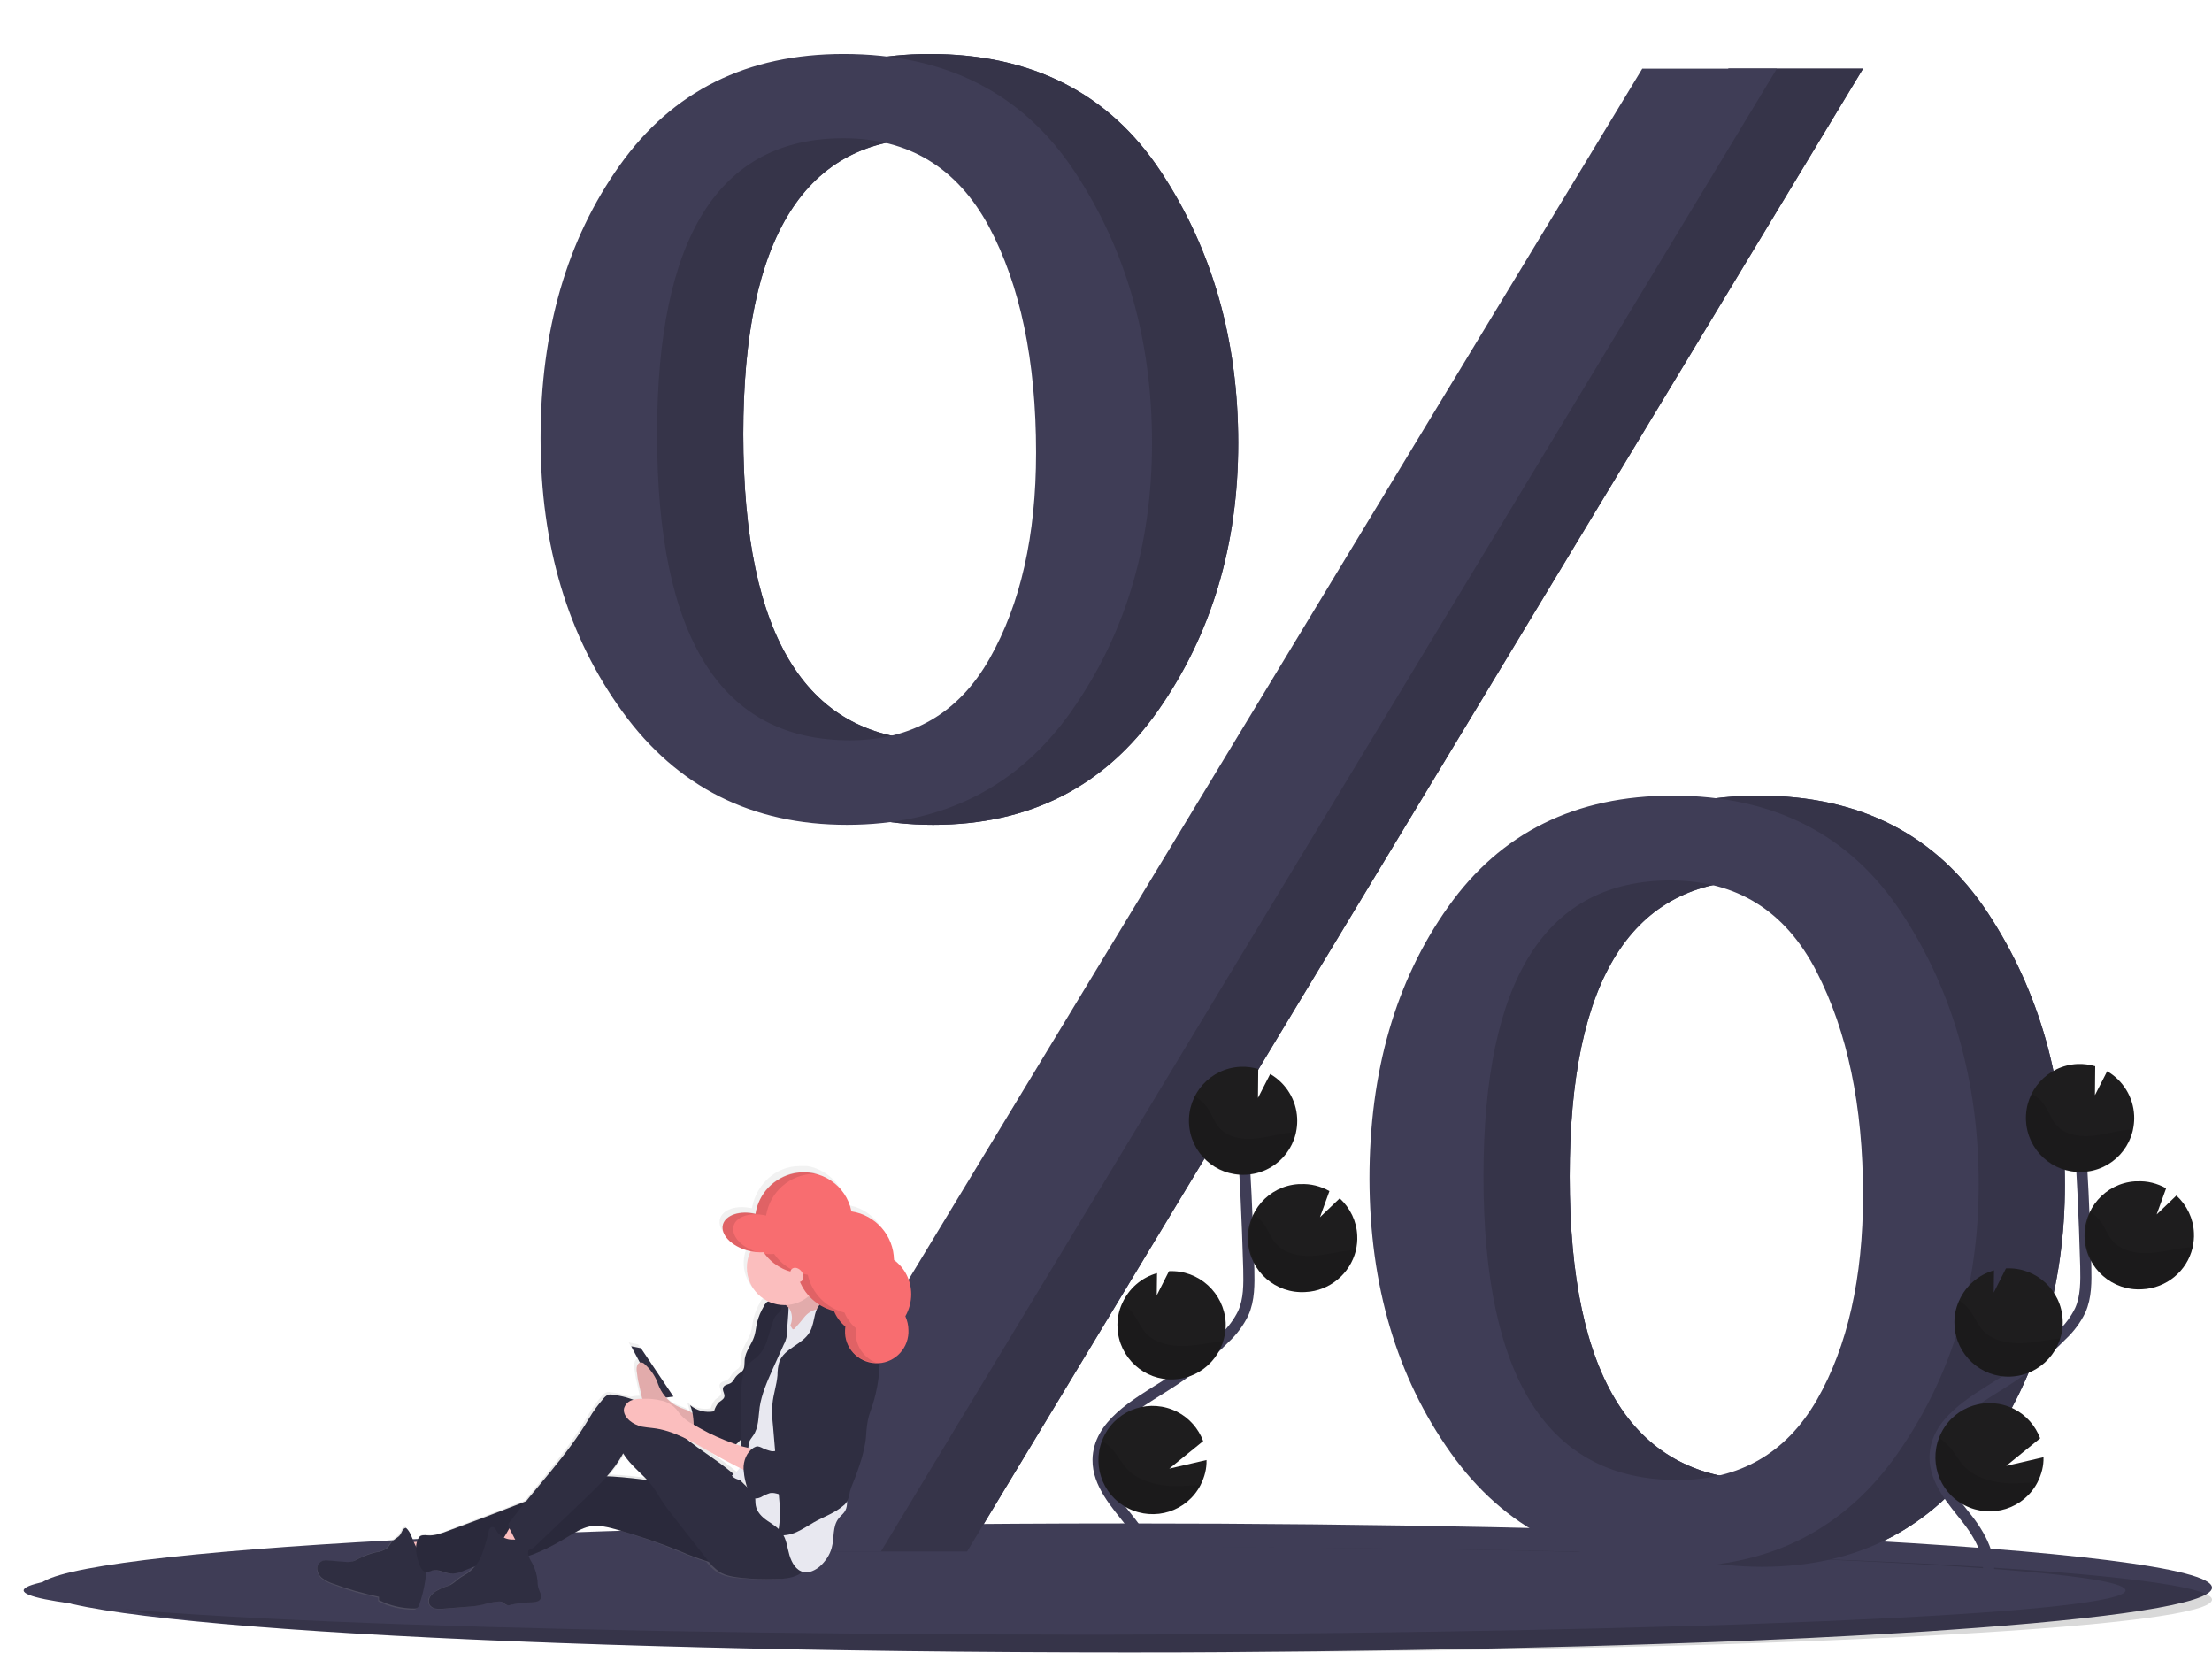 <?xml version="1.0" encoding="utf-8"?>
<!-- Generator: Adobe Illustrator 23.0.6, SVG Export Plug-In . SVG Version: 6.00 Build 0)  -->
<svg version="1.1" id="bf2b12fd-98ef-4df9-abe4-52340225686d"
	 xmlns="http://www.w3.org/2000/svg" xmlns:xlink="http://www.w3.org/1999/xlink" x="0px" y="0px" viewBox="0 0 795.5 602.7"
	 style="enable-background:new 0 0 795.5 602.7;" xml:space="preserve">
<style type="text/css">
	.st0{fill:#3F3D56;}
	.st1{opacity:0.15;enable-background:new    ;}
	.st2{fill:none;stroke:#3F3D56;stroke-width:4;stroke-miterlimit:10;}
	.st3{fill:#1E1D1E;}
	.st4{opacity:0.1;enable-background:new    ;}
	.st5{fill:url(#SVGID_1_);}
	.st6{fill:#2F2E41;}
	.st7{fill:#FBBEBE;}
	.st8{fill:#E8E8F0;}
	.st9{fill:#F86D70;}
</style>
<title>discount</title>
<path class="st0" d="M795.5,570.9c0,5.8-35.7,11.1-94.9,15.2c-10.8,0.8-22.3,1.4-34.5,2.1c-10.5,0.6-21.6,1.1-33.2,1.6
	c-11.2,0.5-22.9,0.9-34.9,1.3c-38.1,1.3-80.3,2.2-125.1,2.7c-10.9,0.1-21.9,0.2-33,0.3c-11.6,0.1-23.4,0.1-35.3,0.1
	c-215.9,0-390.9-10.4-390.9-23.2c0-12.8,175-23.2,390.9-23.2c92.9,0,178.3,1.9,245.4,5.1l7.3,0.3h0.1
	C741.9,557.5,795.5,563.9,795.5,570.9z"/>
<path class="st1" d="M795.5,575.2c0,4.8-34.6,9.1-91.8,12.4c-10.4,0.6-21.6,1.2-33.3,1.7c-10.2,0.5-20.9,0.9-32.1,1.3
	c-10.8,0.4-22.1,0.8-33.7,1.1c-36.8,1-77.6,1.8-120.9,2.2c-10.5,0.1-21.1,0.1-32,0.2c-11.2,0.1-22.6,0.1-34.1,0.1
	c-208.7,0-378-8.5-378-18.9s169.2-18.9,378-18.9c89.9,0,172.4,1.6,237.3,4.2l7.1,0.3h0.1C743.7,564.2,795.5,569.5,795.5,575.2z"/>
<path class="st0" d="M764.4,571.9c0,3.9-34.6,7.6-91.8,10.3c-10.4,0.5-21.6,1-33.3,1.4c-10.2,0.4-20.9,0.8-32.1,1.1
	c-10.8,0.3-22.1,0.6-33.7,0.9c-36.8,0.9-77.6,1.5-120.9,1.9c-10.5,0.1-21.1,0.1-32,0.2c-11.2,0.1-22.6,0.1-34.1,0.1
	c-208.9-0.1-378-7.2-378-15.9s169.2-15.8,378-15.8c89.9,0,172.4,1.3,237.2,3.5l7.1,0.2h0.1C712.5,562.7,764.4,567,764.4,571.9z"/>
<path class="st0" d="M335.6,296.6c-34.1,0-61-13.5-80.7-40.6s-29.5-59.9-29.5-98.4c0-38.8,9.5-71.5,28.5-98.2s45.8-40,80.5-40
	c36.7,0,64.4,14.1,83,42.2s27.9,60.7,27.9,97.7c0,36.7-9.6,68.8-28.9,96.3C397.2,282.9,370.2,296.6,335.6,296.6z M336.6,266.2
	c22.4,0,39.2-9.8,50.3-29.4s16.7-44.2,16.7-74c0-33.1-5.7-60.3-17-81.4c-11.4-21.1-28.8-31.7-52.3-31.7c-44.7,0-67,35.5-67,106.4
	C267.3,229.5,290.4,266.2,336.6,266.2L336.6,266.2z M347.8,557.9h-49.3L621.6,24.7H670L347.8,557.9z M633.7,563.4
	c-34.6,0-61.6-13.7-81-41s-29.1-60.2-29.2-98.5c0-38.5,9.4-71.2,28.3-97.8c18.9-26.7,45.8-40,80.7-40c36.5,0,63.9,14.1,82.4,42.2
	s27.7,60.7,27.7,97.6c0,36.5-9.6,68.5-28.7,96.1C694.8,549.6,668,563.4,633.7,563.4L633.7,563.4z M634.3,532.2
	c22.3,0,39-9.6,50.1-28.8c11-19.2,16.6-43.8,16.6-73.7c0-32-5.6-58.8-16.8-80.5s-28.6-32.5-52.2-32.6c-45-0.1-67.5,35.4-67.5,106.4
	C564.5,495.8,587.8,532.2,634.3,532.2L634.3,532.2z"/>
<path class="st0" d="M335.6,296.6c-34.1,0-61-13.5-80.7-40.6s-29.5-59.9-29.5-98.4c0-38.8,9.5-71.5,28.5-98.2s45.8-40,80.5-40
	c36.7,0,64.4,14.1,83,42.2s27.9,60.7,27.9,97.7c0,36.7-9.6,68.8-28.9,96.3C397.2,282.9,370.2,296.6,335.6,296.6z M336.6,266.2
	c22.4,0,39.2-9.8,50.3-29.4s16.7-44.2,16.7-74c0-33.1-5.7-60.3-17-81.4c-11.4-21.1-28.8-31.7-52.3-31.7c-44.7,0-67,35.5-67,106.4
	C267.3,229.5,290.4,266.2,336.6,266.2L336.6,266.2z M347.8,557.9h-49.3L621.6,24.7H670L347.8,557.9z M633.7,563.4
	c-34.6,0-61.6-13.7-81-41s-29.1-60.2-29.2-98.5c0-38.5,9.4-71.2,28.3-97.8c18.9-26.7,45.8-40,80.7-40c36.5,0,63.9,14.1,82.4,42.2
	s27.7,60.7,27.7,97.6c0,36.5-9.6,68.5-28.7,96.1C694.8,549.6,668,563.4,633.7,563.4L633.7,563.4z M634.3,532.2
	c22.3,0,39-9.6,50.1-28.8c11-19.2,16.6-43.8,16.6-73.7c0-32-5.6-58.8-16.8-80.5s-28.6-32.5-52.2-32.6c-45-0.1-67.5,35.4-67.5,106.4
	C564.5,495.8,587.8,532.2,634.3,532.2L634.3,532.2z"/>
<path class="st1" d="M335.6,296.6c-34.1,0-61-13.5-80.7-40.6s-29.5-59.9-29.5-98.4c0-38.8,9.5-71.5,28.5-98.2s45.8-40,80.5-40
	c36.7,0,64.4,14.1,83,42.2s27.9,60.7,27.9,97.7c0,36.7-9.6,68.8-28.9,96.3C397.2,282.9,370.2,296.6,335.6,296.6z M336.6,266.2
	c22.4,0,39.2-9.8,50.3-29.4s16.7-44.2,16.7-74c0-33.1-5.7-60.3-17-81.4c-11.4-21.1-28.8-31.7-52.3-31.7c-44.7,0-67,35.5-67,106.4
	C267.3,229.5,290.4,266.2,336.6,266.2L336.6,266.2z M347.8,557.9h-49.3L621.6,24.7H670L347.8,557.9z M633.7,563.4
	c-34.6,0-61.6-13.7-81-41s-29.1-60.2-29.2-98.5c0-38.5,9.4-71.2,28.3-97.8c18.9-26.7,45.8-40,80.7-40c36.5,0,63.9,14.1,82.4,42.2
	s27.7,60.7,27.7,97.6c0,36.5-9.6,68.5-28.7,96.1C694.8,549.6,668,563.4,633.7,563.4L633.7,563.4z M634.3,532.2
	c22.3,0,39-9.6,50.1-28.8c11-19.2,16.6-43.8,16.6-73.7c0-32-5.6-58.8-16.8-80.5s-28.6-32.5-52.2-32.6c-45-0.1-67.5,35.4-67.5,106.4
	C564.5,495.8,587.8,532.2,634.3,532.2L634.3,532.2z"/>
<path class="st0" d="M304.6,296.6c-34.1,0-61-13.5-80.7-40.6s-29.5-59.9-29.5-98.4c0-38.8,9.5-71.5,28.5-98.2s45.8-40,80.5-40
	c36.7,0,64.4,14.1,83,42.2s27.9,60.7,27.9,97.7c0,36.7-9.6,68.8-28.9,96.3C366.2,282.9,339.2,296.6,304.6,296.6z M305.6,266.2
	c22.4,0,39.2-9.8,50.3-29.4s16.7-44.2,16.7-74c0-33.1-5.7-60.3-17-81.4c-11.4-21.1-28.8-31.7-52.3-31.7c-44.7,0-67,35.5-67,106.4
	C236.3,229.5,259.4,266.2,305.6,266.2L305.6,266.2z M316.8,557.9h-49.3L590.6,24.7H639L316.8,557.9z M602.7,563.4
	c-34.6,0-61.6-13.7-81-41c-19.4-27.3-29.1-60.2-29.2-98.5c0-38.5,9.4-71.2,28.3-97.8c18.9-26.7,45.8-40,80.7-40
	c36.5,0,63.9,14.1,82.4,42.2s27.7,60.7,27.7,97.6c0,36.5-9.6,68.5-28.7,96.1C663.8,549.6,637,563.4,602.7,563.4L602.7,563.4z
	 M603.3,532.2c22.3,0,39-9.6,50.1-28.8c11-19.2,16.6-43.8,16.6-73.7c0-32-5.6-58.8-16.8-80.5s-28.6-32.5-52.2-32.6
	c-45-0.1-67.5,35.4-67.5,106.4C533.5,495.8,556.8,532.2,603.3,532.2L603.3,532.2z"/>
<path class="st2" d="M412.6,571.3c4.1-7.6-0.6-17-5.9-23.8s-11.9-13.9-11.8-22.6c0.2-12.5,13.4-19.8,24-26.5
	c7.9-4.9,15.1-10.7,21.6-17.3c2.7-2.5,5-5.6,6.6-8.9c2.2-4.9,2.1-10.4,2-15.8c-0.5-17.8-1.3-35.6-2.6-53.4"/>
<path class="st3" d="M466.5,402.1c-0.3-6.6-4-12.6-9.7-15.9l-4.4,8.6l0.1-10.4c-2.1-0.6-4.2-0.9-6.4-0.8c-10.7,0.5-19,9.6-18.5,20.3
	s9.6,19,20.3,18.5C458.7,422,467,412.9,466.5,402.1z"/>
<path class="st3" d="M431.8,533.9c-4.9,9.6-16.6,13.3-26.2,8.4s-13.3-16.6-8.4-26.2s16.6-13.3,26.2-8.4c4.3,2.2,7.6,6,9.3,10.5
	l-12.2,9.9l13.4-3.1C434,528.1,433.2,531.1,431.8,533.9z"/>
<path class="st3" d="M422.2,496c-10.7,0.5-19.8-7.8-20.3-18.5l0,0c-0.2-3,0.4-6.1,1.7-8.9c2.4-5.3,6.9-9.2,12.5-10.8l-0.1,8l4.4-8.7
	l0,0c10.7-0.5,19.8,7.8,20.4,18.5C441.2,486.4,432.9,495.5,422.2,496L422.2,496L422.2,496z"/>
<path class="st3" d="M469.5,464.6c-10.7,0.7-20-7.4-20.7-18.1c-0.7-10.7,7.4-20,18.1-20.7c0.3,0,0.5,0,0.8,0
	c3.6-0.2,7.2,0.7,10.4,2.5l-3.4,9.4l7.1-6.8c3.8,3.5,6.1,8.3,6.3,13.4c0.1,1.8-0.1,3.6-0.5,5.4C485.5,458.1,478.1,464.2,469.5,464.6
	z"/>
<path class="st4" d="M463.9,407.3c-4.5,0.5-8.8,1.9-13.4,2.2s-9.5-0.8-12.3-4.3c-1.5-1.9-2.3-4.3-3.6-6.3c-1.2-1.9-2.9-3.5-4.9-4.6
	c-4.9,9.6-1,21.3,8.6,26.2s21.3,1,26.2-8.6c0.7-1.5,1.3-3.1,1.7-4.7C465.4,407.2,464.6,407.2,463.9,407.3z"/>
<path class="st4" d="M469.5,464.6c-10.7,0.5-19.9-7.8-20.3-18.6c-0.1-3.2,0.5-6.3,1.8-9.2c1.5,1,2.9,2.4,3.9,3.9
	c1.4,2.1,2.2,4.5,3.9,6.4c3,3.6,8.2,4.7,12.9,4.5s9.2-1.5,13.9-2c0.7-0.1,1.3-0.1,2-0.1C485.5,458.1,478.2,464.2,469.5,464.6z"/>
<path class="st4" d="M422.2,496c-10.7,0.5-19.8-7.8-20.3-18.5l0,0c-0.2-3,0.4-6.1,1.7-8.9c1.6,1.1,3,2.4,4.1,4
	c1.5,2.1,2.5,4.6,4.2,6.6c3.3,3.7,8.8,4.9,13.8,4.8s9.5-1.3,14.3-1.7C437.5,490.2,430.4,495.7,422.2,496z"/>
<path class="st4" d="M431.8,533.9c-4.9,9.6-16.6,13.4-26.2,8.5c-8.9-4.5-12.9-15.1-9.3-24.4c1.6,1.1,3,2.3,4.3,3.8
	c1.8,2.3,3.1,4.8,5.2,6.9c4,3.9,10.4,5.5,16.1,5.7C425.2,534.4,428.5,534.2,431.8,533.9z"/>
<path class="st2" d="M713.6,570.3c4.1-7.6-0.6-17-5.9-23.8s-11.9-13.9-11.8-22.6c0.2-12.5,13.4-19.8,24-26.5
	c7.9-4.9,15.1-10.7,21.6-17.3c2.7-2.5,5-5.6,6.6-8.9c2.2-4.9,2.1-10.4,2-15.8c-0.5-17.8-1.3-35.6-2.6-53.4"/>
<path class="st3" d="M767.5,401.1c-0.3-6.6-4-12.6-9.7-15.9l-4.4,8.6l0.1-10.4c-2.1-0.6-4.2-0.9-6.4-0.8c-10.7,0.5-19,9.6-18.5,20.3
	c0.5,10.7,9.6,19,20.3,18.5C759.7,421,768,411.9,767.5,401.1z"/>
<path class="st3" d="M732.8,532.9c-4.9,9.6-16.6,13.3-26.2,8.4c-9.6-4.9-13.3-16.6-8.4-26.2s16.6-13.3,26.2-8.4
	c4.3,2.2,7.6,6,9.3,10.5l-12.2,9.9l13.4-3.1C735,527.1,734.2,530.1,732.8,532.9z"/>
<path class="st3" d="M723.2,495c-10.7,0.5-19.8-7.8-20.3-18.5l0,0c-0.2-3,0.4-6.1,1.7-8.9c2.4-5.3,6.9-9.2,12.5-10.8l-0.1,8l4.4-8.7
	h0.1c10.7-0.5,19.8,7.8,20.3,18.5S733.9,494.5,723.2,495L723.2,495L723.2,495z"/>
<path class="st3" d="M770.4,463.6c-10.7,0.7-20-7.4-20.7-18.1s7.4-20,18.1-20.7c0.3,0,0.5,0,0.8,0c3.6-0.2,7.2,0.7,10.4,2.5
	l-3.4,9.4l7.1-6.8c3.8,3.5,6.1,8.3,6.3,13.4c0.1,1.8-0.1,3.6-0.5,5.4C786.5,457.1,779.1,463.2,770.4,463.6z"/>
<path class="st4" d="M764.9,406.3c-4.5,0.5-8.8,1.9-13.4,2.2s-9.5-0.8-12.3-4.3c-1.5-1.9-2.3-4.3-3.6-6.3c-1.2-1.9-2.9-3.5-4.9-4.6
	c-4.9,9.6-1,21.3,8.6,26.2c9.6,4.9,21.3,1,26.2-8.6c0.8-1.5,1.3-3.1,1.7-4.7C766.4,406.2,765.6,406.2,764.9,406.3z"/>
<path class="st4" d="M770.4,463.6c-10.7,0.5-19.9-7.8-20.3-18.6c-0.1-3.2,0.5-6.3,1.8-9.2c1.5,1,2.9,2.4,3.9,3.9
	c1.4,2.1,2.2,4.5,3.9,6.4c3,3.6,8.2,4.7,12.9,4.5s9.2-1.5,13.9-2c0.7-0.1,1.3-0.1,2-0.1C786.5,457.1,779.2,463.2,770.4,463.6z"/>
<path class="st4" d="M723.2,495c-10.7,0.5-19.8-7.8-20.3-18.5l0,0c-0.2-3,0.4-6.1,1.7-8.9c1.6,1.1,3,2.4,4.1,4
	c1.5,2.1,2.5,4.6,4.2,6.6c3.3,3.7,8.8,4.9,13.8,4.8c4.8-0.1,9.5-1.3,14.3-1.7C738.5,489.2,731.4,494.7,723.2,495z"/>
<path class="st4" d="M732.8,532.9c-4.9,9.6-16.6,13.4-26.2,8.5c-8.9-4.5-12.9-15.1-9.3-24.4c1.6,1.1,3,2.3,4.3,3.8
	c1.8,2.3,3.1,4.8,5.2,6.9c4,3.9,10.4,5.5,16.1,5.7C726.2,533.4,729.5,533.2,732.8,532.9z"/>
<linearGradient id="SVGID_1_" gradientUnits="userSpaceOnUse" x1="248.506" y1="-330.861" x2="248.506" y2="-171.361" gradientTransform="matrix(1 0 0 -1 -28.5 247.775)">
	<stop  offset="0" style="stop-color:#808080;stop-opacity:0.25"/>
	<stop  offset="0.54" style="stop-color:#808080;stop-opacity:0.12"/>
	<stop  offset="1" style="stop-color:#808080;stop-opacity:0.1"/>
</linearGradient>
<path class="st5" d="M326,463.6c0-4.9-2.3-9.6-6.2-12.5c-0.2-9.2-6.8-16.7-15.2-17.8c-1.3-6.3-5.9-11.5-12.1-13.5l0,0
	c-0.7-0.2-1.5-0.4-2.3-0.5H290h-0.4h-0.3H289h-0.4h-0.3h-0.7c-8.6,0-15.7,6.6-17.2,15.2c-5.5-1.3-10.6,0.4-11.5,3.9
	c-0.2,0.9-0.2,1.9,0.2,2.8c0.9,2.7,4,5.3,8.2,6.6l0.5,0.2c0.3,0.1,0.5,0.1,0.8,0.2h0.2l0,0c-3.2,6.8-0.5,14.8,6.1,18.3
	c-0.1,0.1-0.2,0.1-0.4,0.2c-0.5,0.5-0.9,1-1.2,1.7c-1,1.8-1.8,3.6-2.3,5.6c-0.4,1.7-0.5,3.4-1,5.1c-0.9,3-3.3,5.6-3.5,8.8
	c-0.1,1.4,0.1,3.1-0.9,4.1c-0.3,0.2-0.5,0.4-0.8,0.6c-0.7,0.5-1.3,1.1-1.8,1.8c-0.3,0.6-0.7,1.2-1.2,1.6c-0.9,0.7-2.4,0.6-2.9,1.7
	s0.7,2.3,0.4,3.5c-0.2,0.9-1.3,1.4-2,2c-0.8,0.9-1.4,2-1.7,3.2c-3,0.6-6.2-0.2-8.5-2.2c0.4,1,0.7,2.1,0.9,3.2
	c-1.2-1.3-3.2-1.6-4.6-2.3c-1.9-0.9-3.5-2.1-4.9-3.6l2.6-0.4l-11.6-17.7l-3.4-0.7l3.1,5.9c-0.5,0.2-0.9,0.7-1,1.3
	c-0.2,0.7-0.2,1.3-0.1,2c0.2,1.6,0.4,3.1,0.8,4.7l0.9,4.1c0.1,0.4,0.2,0.8,0.3,1.2c-1.2,0-2.3,0.1-3.4,0.4c-2.3-0.9-4.7-1.4-7.1-1.7
	c-0.5-0.1-1.1-0.1-1.6,0.1c-0.6,0.3-1.1,0.7-1.5,1.2c-2,2.3-3.8,4.8-5.3,7.5c-6.2,10.8-14.5,20.3-22.3,30.1
	c-5.4,2.2-10.8,4.3-16.2,6.3l-11.7,4.5c-2.3,0.9-4.8,1.8-7.2,1.6c-1.1-0.1-2.5-0.2-3.1,0.7c-0.3,0.5-0.5,1-0.7,1.5
	c-0.4,0-0.8,0.1-1.2,0.1h-0.3c-0.7-1.8-1.4-3.8-2.8-5.2c-0.6,0.1-1.1,0.5-1.3,1c-0.3,0.5-0.5,1.1-0.8,1.6c-0.6,0.9-1.7,1.4-2.5,2.2
	s-1.3,2-2.1,2.8c-1.2,0.9-2.6,1.4-4,1.5c-2.2,0.5-4.3,1.3-6.2,2.4c-0.7,0.4-1.5,0.8-2.3,1.1c-0.9,0.2-1.8,0.2-2.7,0.1l-6.2-0.5
	c-0.5-0.1-1.1,0-1.6,0.1c-1.3,0.5-2.1,1.8-2,3.2c0.2,1.4,0.9,2.6,2,3.4c1.1,0.8,2.3,1.4,3.5,1.8c5.4,2.1,10.9,3.7,16.5,4.8v1.3
	c3.9,2,8.2,3,12.6,3c0.3,0,0.6,0,0.9-0.2c0.4-0.3,0.7-0.7,0.8-1.2c1.3-3.9,2.1-8,2.5-12.1l0,0c0.8,0,1.5-0.2,2.2-0.6
	c2.1-0.6,4.2,0.9,6.4,1.1c2.7,0.3,5.2-1.3,7.8-2.3c0.4-0.1,0.7-0.3,1.1-0.4c-0.7,0.9-1.6,1.8-2.5,2.5c-1.1,0.8-2.3,1.3-3.3,2.1
	c-0.9,0.8-1.8,1.5-2.8,2.2c-0.7,0.3-1.4,0.6-2.1,0.8c-1.1,0.4-2.1,0.9-3,1.5c-0.8,0.5-1.6,1.2-2.1,2c-0.9,1.2-0.6,2.9,0.7,3.8
	c0.4,0.2,0.8,0.4,1.2,0.5c0.8,0.1,1.7,0.2,2.5,0.1c3.3-0.3,6.7-0.6,10-0.9c1.4-0.1,2.8-0.3,4.2-0.6c0.7-0.2,1.5-0.4,2.2-0.6
	c1.2-0.3,2.5-0.5,3.8-0.6c0.4,0,0.7,0,1.1,0.1c0.8,0.3,1.3,1,2.1,1.2c0.5,0,1,0,1.5-0.2c2.4-0.5,4.9-0.8,7.4-0.8
	c1.1-0.1,2.4-0.3,2.9-1.3c0.6-1.3-0.4-2.7-0.8-4c-0.2-0.9-0.3-1.7-0.3-2.6c-0.2-2.2-0.8-4.3-1.8-6.2c-0.5-0.9-1-1.9-1.4-2.8
	c4.8-1.8,9.4-4.1,13.6-6.9c2.5-1.5,5-3.2,7.8-3.7c3.2-0.7,6.6,0.2,9.8,1.1c7.6,2.2,15.1,4.8,22.4,7.8c3.5,1.4,7,3,10.6,4
	c1,1.4,2.3,2.6,3.8,3.7c2.4,1.5,5.3,2,8.2,2.2c3.8,0.3,7.6,0.5,11.5,0.4c2.9,0,5.9-0.3,8.5-1.6c0.6-0.3,1.2-0.7,1.8-1.2
	c2,0.4,4-0.7,5.6-2.1c2.1-1.8,3.6-4.1,4.3-6.8c0.9-3.6,0.2-7.8,2.4-10.8c0.6-0.8,1.4-1.4,1.9-2.2c0.7-1.1,1.1-2.3,1-3.6l0.1-0.2
	c0.5-1.2,0.8-2.4,1-3.6c0.3-1,0.6-1.9,1-2.9c1.1-2.8,2.1-5.6,2.9-8.5c0.6-1.9,1-3.9,1.4-5.8c0.2-1.6,0.4-3.2,0.5-4.8
	c0.2-2.5,0.6-4.9,1.4-7.3c2-5.6,3.1-11.5,3.3-17.5c0-0.1,0-0.2,0-0.3c6-0.7,10.5-5.8,10.5-11.8c0-1.8-0.4-3.5-1.1-5.1
	C325.3,469.1,326,466.4,326,463.6z M269.5,532.3c0.2,0.6,0.4,1.2,0.6,1.8c-0.9-0.9-1.8-1.8-2.8-2.8c0.4,0.1,0.7,0.2,1.1,0.4
	C268.7,531.9,269.1,532.1,269.5,532.3L269.5,532.3z M265,529.3c-5.5-4.7-11.8-8.4-17.4-13c3,1.5,6,3.3,9,4.9c3.5,2,7,3.9,10.6,5.7
	C266.6,527.9,265.9,528.7,265,529.3L265,529.3z M267.3,517.4l0.3-0.3c0,0.7,0,1.3,0,1.9c-0.5-0.2-1-0.3-1.5-0.5
	C266.5,518.1,266.9,517.7,267.3,517.4L267.3,517.4z M219.2,530.2c2.2-2.5,4.2-5.3,5.8-8.3c2.2,3.8,5.7,6.5,8.7,9.7
	C228.9,530.9,224.1,530.4,219.2,530.2L219.2,530.2z"/>
<polygon class="st6" points="227,484.1 230.5,484.8 242.2,502.2 237,502.9 "/>
<path class="st7" d="M143.5,554.6c0.9,3.1,2.1,6.1,3.4,9c3.9-0.8,7.7-1.9,11.5-3.3c-0.7-1.1-1.5-2.2-2.4-3.2s-2-1.9-3.2-2.5
	c-1.2-0.5-2.7-0.1-3.9-0.1C147,554.6,145.3,554.6,143.5,554.6z"/>
<path class="st6" d="M152.8,559.2c-1.9-0.6-3.1-2.6-3.9-4.5s-1.4-4-2.9-5.3c-0.6,0.1-1.1,0.5-1.3,1c-0.3,0.5-0.5,1.1-0.8,1.5
	c-0.6,0.9-1.7,1.3-2.5,2.1s-1.3,1.9-2.1,2.7c-1.2,0.8-2.6,1.4-4,1.5c-2.2,0.5-4.3,1.3-6.3,2.3c-0.7,0.4-1.5,0.8-2.3,1
	c-0.9,0.2-1.8,0.2-2.7,0.1l-6.2-0.5c-0.6-0.1-1.1,0-1.7,0.1c-1.3,0.5-2.1,1.7-2,3.1c0.2,1.3,0.9,2.6,2,3.3c1.1,0.8,2.3,1.4,3.5,1.8
	c5.4,2,11,3.6,16.7,4.8v1.2c4,2,8.3,3,12.7,3c0.3,0,0.7,0,1-0.2c0.4-0.3,0.7-0.7,0.8-1.2c1.5-4.4,2.4-8.9,2.6-13.5
	c0.1-1.2,0-2.3-0.3-3.5C152.7,559.1,153.9,559.6,152.8,559.2"/>
<path class="st6" d="M272.2,535.7c-18.5,1.1-36.7-4.3-55.2-4.9c-2.3-0.1-4.6,0-6.9,0.4c-2.4,0.6-4.6,1.5-6.8,2.6
	c-9.9,4.6-20.2,8.4-30.4,12.3l-11.8,4.4c-2.4,0.9-4.8,1.8-7.3,1.6c-1.1-0.1-2.5-0.2-3.1,0.7c-1.9,2.8-1,7,0.3,10.2
	c0.4,1,1.1,2.2,2.2,2.3c0.8-0.1,1.5-0.2,2.3-0.6c2.1-0.6,4.3,0.9,6.5,1.1c2.7,0.3,5.3-1.3,7.8-2.2c4.3-1.6,8.9-1.5,13.4-2.3
	c7.5-1.3,14.5-4.7,21-8.7c2.5-1.5,5-3.1,7.8-3.7c3.3-0.6,6.6,0.2,9.8,1.1c7.7,2.2,15.2,4.7,22.6,7.7c3.8,1.7,7.8,3.1,11.8,4.3
	c8.8,2.3,18,1.8,26.4-1.5c3-1.2,6.2-3.2,6.3-6.4c0.1-1.8-1.3-3.4-2.3-5c-0.6-1-1.2-2-1.9-3C281.7,541.5,277.8,535.4,272.2,535.7z"/>
<path class="st4" d="M272.2,535.7c-18.5,1.1-36.7-4.3-55.2-4.9c-2.3-0.1-4.6,0-6.9,0.4c-2.4,0.6-4.6,1.5-6.8,2.6
	c-9.9,4.6-20.2,8.4-30.4,12.3l-11.8,4.4c-2.4,0.9-4.8,1.8-7.3,1.6c-1.1-0.1-2.5-0.2-3.1,0.7c-1.9,2.8-1,7,0.3,10.2
	c0.4,1,1.1,2.2,2.2,2.3c0.8-0.1,1.5-0.2,2.3-0.6c2.1-0.6,4.3,0.9,6.5,1.1c2.7,0.3,5.3-1.3,7.8-2.2c4.3-1.6,8.9-1.5,13.4-2.3
	c7.5-1.3,14.5-4.7,21-8.7c2.5-1.5,5-3.1,7.8-3.7c3.3-0.6,6.6,0.2,9.8,1.1c7.7,2.2,15.2,4.7,22.6,7.7c3.8,1.7,7.8,3.1,11.8,4.3
	c8.8,2.3,18,1.8,26.4-1.5c3-1.2,6.2-3.2,6.3-6.4c0.1-1.8-1.3-3.4-2.3-5c-0.6-1-1.2-2-1.9-3C281.7,541.5,277.8,535.4,272.2,535.7z"/>
<path class="st7" d="M178.9,555.5c2.9,1,5.8,1.9,8.7,2.7c1.7-2.7,4.7-4.6,5.4-7.7c0-0.1,0-0.3,0-0.4c-0.1-0.1-0.2-0.2-0.3-0.3
	c-2.1-1.2-4.4-1.8-6.8-2c-1.9-0.1-2.8,1.9-3.6,3.3C182,551.6,179.7,555.7,178.9,555.5z"/>
<path class="st6" d="M183,553.5c-1.7-0.3-3.3-1.3-4.3-2.8c-0.4-0.7-0.8-1.7-1.7-1.6s-1.1,1-1.3,1.7c-0.6,2.8-1.4,5.5-2.4,8.2
	s-2.8,5-5.1,6.7c-1.1,0.7-2.3,1.3-3.3,2.1c-0.9,0.8-1.8,1.5-2.8,2.1c-0.7,0.3-1.4,0.6-2.2,0.8c-1.1,0.4-2.1,0.9-3.1,1.5
	c-0.8,0.5-1.6,1.2-2.1,2s-0.6,1.9-0.2,2.8c0.4,0.7,1.2,1.2,2,1.4c0.8,0.1,1.7,0.2,2.5,0.1c3.4-0.3,6.7-0.5,10.1-0.8
	c1.4-0.1,2.8-0.3,4.2-0.6c0.7-0.2,1.5-0.4,2.2-0.6c1.3-0.3,2.6-0.5,3.8-0.6c0.4,0,0.8,0,1.1,0.1c0.8,0.3,1.3,1,2.1,1.2
	c0.5,0.1,1,0,1.5-0.2c2.5-0.5,5-0.8,7.5-0.8c1.1-0.1,2.4-0.3,2.9-1.3c0.6-1.2-0.4-2.6-0.8-3.9c-0.2-0.8-0.3-1.7-0.3-2.6
	c-0.2-2.1-0.8-4.2-1.8-6.1c-0.9-1.6-2-3.3-1.4-5c0.3-0.5,0.5-1.1,0.6-1.7C190.8,552.9,184.5,553.9,183,553.5z"/>
<path class="st7" d="M244.5,506.1c-3.3-1.4-5.9-4-7.4-7.3c-0.3-0.7-0.6-1.4-0.8-2.1c-1-2.3-2.5-4.4-4.4-6.1c-0.4-0.5-1-0.7-1.6-0.7
	c-0.6,0.2-1.1,0.7-1.2,1.3c-0.2,0.7-0.2,1.3-0.1,2c0.2,1.6,0.4,3.1,0.8,4.6l0.9,4.1c0.1,0.6,0.3,1.2,0.6,1.8
	c0.4,0.7,0.9,1.3,1.5,1.8c0.8,0.8,1.7,1.5,2.5,2.2c0.5,0.4,1,0.8,1.5,1.1c0.9,0.4,1.8,0.7,2.8,0.8c3.7,0.7,7.4,1.7,10.5,4
	c0,0,0-2.7-0.1-3c0-0.8-0.3-1.6-0.8-2.2C248,507.1,246,506.8,244.5,506.1z"/>
<path class="st4" d="M244.5,506.1c-3.3-1.4-5.9-4-7.4-7.3c-0.3-0.7-0.6-1.4-0.8-2.1c-1-2.3-2.5-4.4-4.4-6.1c-0.4-0.5-1-0.7-1.6-0.7
	c-0.6,0.2-1.1,0.7-1.2,1.3c-0.2,0.7-0.2,1.3-0.1,2c0.2,1.6,0.4,3.1,0.8,4.6l0.9,4.1c0.1,0.6,0.3,1.2,0.6,1.8
	c0.4,0.7,0.9,1.3,1.5,1.8c0.8,0.8,1.7,1.5,2.5,2.2c0.5,0.4,1,0.8,1.5,1.1c0.9,0.4,1.8,0.7,2.8,0.8c3.7,0.7,7.4,1.7,10.5,4
	c0,0,0-2.7-0.1-3c0-0.8-0.3-1.6-0.8-2.2C248,507.1,246,506.8,244.5,506.1z"/>
<ellipse class="st6" cx="282.1" cy="470.4" rx="4.5" ry="4.5"/>
<path class="st6" d="M279.3,467.7c-1.2-0.3-2.5-0.1-3.5,0.5c-0.5,0.5-0.9,1-1.2,1.7c-1,1.7-1.8,3.6-2.3,5.5c-0.4,1.7-0.5,3.4-1,5
	c-0.9,3-3.3,5.5-3.5,8.7c-0.1,1.4,0.1,3-0.9,4c-0.3,0.2-0.5,0.4-0.8,0.6c-0.7,0.5-1.3,1.1-1.8,1.8c-0.3,0.6-0.7,1.2-1.3,1.7
	c-0.9,0.7-2.4,0.6-2.9,1.7s0.7,2.3,0.4,3.4c-0.2,0.9-1.3,1.4-2,2c-0.8,0.9-1.4,2-1.7,3.2c-3,0.6-6.2-0.2-8.6-2.2
	c1.3,3.1,1.3,6.5,1.3,9.8c0.1,1.1-0.1,2.1-0.8,3c3.6,0.1,7.1,1,10.5,1.8c1.5,0.5,3.1,0.5,4.6,0c0.8-0.4,1.5-1,2.1-1.7
	c1.9-1.9,3.9-4,4.3-6.7c0.1-1.5,0.1-3,0.1-4.5c0.2-1.9,0.6-3.7,1.2-5.5c1-3.7,1.7-7.5,2-11.3c0.2-2.4,2.3-4.3,3.3-6.4
	c2-4,4.1-8.2,4.3-12.6C281.3,469.6,280.8,467.9,279.3,467.7z"/>
<path class="st4" d="M279.3,467.7c-1.2-0.3-2.5-0.1-3.5,0.5c-0.5,0.5-0.9,1-1.2,1.7c-1,1.7-1.8,3.6-2.3,5.5c-0.4,1.7-0.5,3.4-1,5
	c-0.9,3-3.3,5.5-3.5,8.7c-0.1,1.4,0.1,3-0.9,4c-0.3,0.2-0.5,0.4-0.8,0.6c-0.7,0.5-1.3,1.1-1.8,1.8c-0.3,0.6-0.7,1.2-1.3,1.7
	c-0.9,0.7-2.4,0.6-2.9,1.7s0.7,2.3,0.4,3.4c-0.2,0.9-1.3,1.4-2,2c-0.8,0.9-1.4,2-1.7,3.2c-3,0.6-6.2-0.2-8.6-2.2
	c1.3,3.1,1.3,6.5,1.3,9.8c0.1,1.1-0.1,2.1-0.8,3c3.6,0.1,7.1,1,10.5,1.8c1.5,0.5,3.1,0.5,4.6,0c0.8-0.4,1.5-1,2.1-1.7
	c1.9-1.9,3.9-4,4.3-6.7c0.1-1.5,0.1-3,0.1-4.5c0.2-1.9,0.6-3.7,1.2-5.5c1-3.7,1.7-7.5,2-11.3c0.2-2.4,2.3-4.3,3.3-6.4
	c2-4,4.1-8.2,4.3-12.6C281.3,469.6,280.8,467.9,279.3,467.7z"/>
<path class="st6" d="M275.1,539.6c-3.8-1.8-6.7-5.2-9.8-8.2c-5.9-5.6-13.2-9.5-19.4-14.8c-4.1-3.5-7.8-7.5-12.4-10.4
	c-4-2.6-8.5-4.1-13.3-4.7c-0.5-0.1-1.1-0.1-1.6,0.1c-0.6,0.3-1.1,0.7-1.5,1.2c-2,2.3-3.8,4.7-5.3,7.3c-7.9,13.4-19.1,24.7-28.5,37.2
	c-0.6,0.6-0.7,1.6-0.1,2.3l1.9,3.7c1.1,2.1,2.8,4.5,5,4.1c1-0.3,1.9-0.9,2.7-1.7l8.5-8.1l8.9-8.5c5.2-5,10.5-10.1,13.9-16.5
	c2.7,4.6,7.4,7.6,10.6,11.9c1.2,1.6,2.2,3.4,3.3,5.1c1.8,2.7,3.8,5.3,5.8,7.8l10.2,13c1.3,1.9,2.9,3.5,4.7,4.8
	c2.4,1.5,5.4,1.9,8.2,2.2c3.8,0.4,7.7,0.5,11.5,0.4c2.9,0,6-0.2,8.6-1.5s4.8-4,4.7-6.9c-0.2-1.5-0.7-3-1.5-4.3
	C286.8,548.5,282,542.9,275.1,539.6z"/>
<ellipse class="st8" cx="284.9" cy="473.5" rx="3.5" ry="3.5"/>
<path class="st7" d="M284.1,470.9c0.8,1.6,0.9,3.3,0.4,5c-0.5,1.6-1.3,3.2-2.2,4.6c-0.8,1.5-1.8,2.9-2.9,4.1
	c5.3,0.3,10.5-1.8,15.2-4.4c3.8-2,7.6-4.5,9.6-8.4c-1.2,0.3-2.5,0.1-3.5-0.7c-1-0.7-1.9-1.6-2.7-2.5l-2.7-3
	c-0.6-0.7-1.2-1.4-1.7-2.2c-0.6-1.1-0.8-2.3-0.7-3.5c-1.1,1.1-2.3,2.1-3.5,2.9c-1.9,1.3-4,2.2-5.9,3.4c-0.7,0.4-2.2,1.2-1.8,2
	S283.6,470,284.1,470.9z"/>
<path class="st4" d="M284.1,470.9c0.8,1.6,0.9,3.3,0.4,5c-0.5,1.6-1.3,3.2-2.2,4.6c-0.8,1.5-1.8,2.9-2.9,4.1
	c5.3,0.3,10.5-1.8,15.2-4.4c3.8-2,7.6-4.5,9.6-8.4c-1.2,0.3-2.5,0.1-3.5-0.7c-1-0.7-1.9-1.6-2.7-2.5l-2.7-3
	c-0.6-0.7-1.2-1.4-1.7-2.2c-0.6-1.1-0.8-2.3-0.7-3.5c-1.1,1.1-2.3,2.1-3.5,2.9c-1.9,1.3-4,2.2-5.9,3.4c-0.7,0.4-2.2,1.2-1.8,2
	S283.6,470,284.1,470.9z"/>
<path class="st8" d="M284.2,471.4c-1.1,1.6-1.1,3.6,0,5.2c0.2,0.2,0.7,1.4,1,1.4c0.2,0,0.5-0.1,0.6-0.3c1.2-1.3,2.3-2.6,3.4-4
	c1.1-1.4,2.6-2.4,4.3-2.8c2.1-0.3,4.1,0.8,5.9,1.8c0.8,0.4,1.5,1,2,1.7c0.4,0.7,0.6,1.5,0.7,2.3c0.5,4.8,0.7,9.6,0.6,14.4
	c0.1,3.5-0.1,6.9-0.7,10.3c-0.3,1.8-0.8,3.5-1.1,5.3c-0.2,1.6-0.2,3.1-0.2,4.7v6.6c0,1.2,0,2.4,0.3,3.6c0.4,1.4,0.9,2.8,1.5,4.2
	c0.5,1.6,0.8,3.3,1,5l0.9,6.8c0.3,2.2,0.5,4.5-0.8,6.2c-0.6,0.8-1.4,1.4-2,2.2c-2.3,2.9-1.5,7-2.5,10.6c-0.7,2.6-2.3,4.9-4.3,6.7
	c-1.6,1.3-3.7,2.4-5.7,2c-2.8-0.5-4.4-3.4-5.2-6.1s-1-5.7-2.7-8c-1.3-1.9-3.4-3.1-5.3-4.4s-3.7-3.1-4.1-5.4c-0.2-1-0.1-2-0.2-3
	c-0.3-2.6-2-4.8-4.4-5.8c-1.4-0.5-3.2-0.8-4-2c2-1.3,3.5-3.3,4.2-5.6c0.6-2.3,1-4.6,1-7l0.5-7.9c0.2-3.5,0.3-7.1,1.9-10.3
	c0.7-1.4,1.6-2.8,2.3-4.2c1-2,1.8-4,2.5-6.1c1.1-3.3,2.3-6.5,3.3-9.8c0.4-1.6,1-3.1,1.8-4.6C281.4,473.5,282.6,471.7,284.2,471.4z"
	/>
<path class="st6" d="M266.6,523l2.1,0.1l0.5-3.2c0.1-0.6,0.2-1.3,0.4-1.8c0.3-0.6,0.8-1.2,1.2-1.8c2.1-2.9,1.9-6.8,2.4-10.3
	c0.7-4.7,2.7-9.2,4.6-13.5l4.1-9.1c0.4-0.7,0.7-1.5,0.9-2.3c0.2-0.9,0.3-1.8,0.3-2.7c0-1.4,0.5-6.5,0.5-7.9c0-0.5-1.1-0.2-1.4-0.7
	c-0.5-1-1.2,1.7-2.2,2.3c-0.9,0.7-1.6,1.7-1.9,2.8c-0.9,2.3-1.4,4.7-2.2,7c-0.7,2.4-2,4.5-3.8,6.2c-0.8,0.7-1.8,1.3-2.6,2.1
	c-2.5,2.5-2.8,6.5-2.9,10C266.5,502.3,266.1,523,266.6,523z"/>
<path class="st6" d="M296.8,467.6c-2,0.8-3.2,3-3.7,5.1s-0.8,4.4-1.9,6.3c-2.6,4.5-9.1,5.8-10.9,10.6c-0.5,1.6-0.7,3.3-0.7,5
	c-0.3,3.5-1.5,6.8-1.8,10.2c-0.2,2.7-0.1,5.4,0.2,8l2.3,27.2c0.4,4,0.2,8.1-0.7,12c2.3,0.3,4.7-0.1,6.9-1.1s4.1-2.3,6.2-3.5
	c3.5-2,7.5-3.3,10.6-6c0.6-0.4,1-1,1.4-1.6c0.5-1.1,0.8-2.4,1-3.6c0.3-1,0.6-1.9,1-2.8c1.1-2.7,2.1-5.5,3-8.4c0.6-1.9,1-3.8,1.4-5.8
	c0.3-1.5,0.4-3.1,0.5-4.7c0.2-2.5,0.6-4.9,1.5-7.2c2-5.5,3.1-11.4,3.3-17.3c0.1-0.9,0-1.7-0.2-2.5c-0.3-1-0.8-2-1.4-2.9
	c-1-1.8-1.5-3.8-2.4-5.6c-2-4.1-5.6-7.2-9.3-9.8C301,468.2,298.9,466.9,296.8,467.6z"/>
<path class="st7" d="M249.1,512.1c-1.6-0.8-3.1-2-4.3-3.3c-0.6-0.7-1-1.4-1.6-2.1c-1.5-1.6-3.4-2.7-5.5-3.1
	c-2.1-0.5-4.2-0.7-6.3-0.6c-1.4-0.1-2.9,0.1-4.2,0.5c-1.4,0.5-2.4,1.6-2.8,3c-0.3,1.7,0.8,3.3,2.1,4.4c1.2,1,2.7,1.7,4.3,2.1
	c1.3,0.2,2.6,0.4,3.8,0.5c7.6,0.8,14.3,4.9,20.9,8.7c5.8,3.3,11.8,6.4,17.8,9.2c0.2-1.8,0.3-3.6,0.3-5.5c0-1.4-0.1-3.4-1.4-4.2
	c-1.5-0.9-4-1.2-5.7-1.7c-3.9-1.3-7.7-2.8-11.4-4.6C253,514.3,251,513.2,249.1,512.1z"/>
<ellipse class="st7" cx="282.1" cy="455.8" rx="13.5" ry="13.5"/>
<path class="st6" d="M300.7,483c-1.1,1.5-1.9,3.1-2.6,4.9c-1.7,3.4-4.3,6.4-5.6,10c-1.4,3.8-1.3,8.3-4,11.2c-0.5,0.5-0.9,1-1.2,1.7
	c0,0.4-0.1,0.8-0.1,1.2c-0.4,1.1-2.2,1.1-2.5,2.2c-0.1,0.3,0,0.7-0.2,1c-0.3,0.7-1.2,0.8-1.8,1.2c-1.3,0.9-1,3-2,4.2
	c-0.8,1-2.1,1.4-3.4,1.2c-1.2-0.3-2.4-0.7-3.5-1.3c-0.4-0.2-0.8-0.3-1.3-0.4c-0.5,0-1,0.2-1.5,0.5c-2.5,1.6-3.7,4.7-3.6,7.7
	c0.2,3,0.9,5.9,2.1,8.6c0.1,0.5,0.4,0.9,0.7,1.3c0.8,0.9,2.3,0.7,3.4,0.2c1-0.6,2.1-1.1,3.3-1.5c2.1-0.4,4.1,1.1,6.2,0.9
	c1.5-0.2,3-0.9,4.2-1.9c2.1-1.3,4.1-2.9,5.7-4.8c0.9-1.2,1.6-2.6,2.4-3.9c1-1.6,2.2-3.1,3.4-4.5l7.8-9.5c0.8-0.9,1.5-1.9,2.1-2.9
	c0.7-1.4,1.2-2.8,1.6-4.3c0.8-2.5,1.4-5.1,1.6-7.7c0-2.2-0.2-4.4-0.6-6.5c-0.3-2.1-0.8-4.2-1.7-6.2
	C307.9,482.2,303.8,479.3,300.7,483z"/>
<path class="st9" d="M327.7,465.4c0-4.9-2.3-9.5-6.2-12.3c-0.1-8.8-6.6-16.2-15.3-17.5c-1.9-9.5-11.1-15.6-20.6-13.7
	c-7.2,1.5-12.8,7.3-13.9,14.6c-5.6-1.3-10.7,0.4-11.7,3.8c-1,3.6,3,7.8,8.9,9.4c1.9,0.5,3.8,0.7,5.7,0.6c2.8,4.1,7.2,6.8,12.1,7.5
	c1.5,6.7,6.5,11.9,13.2,13.6c0.9,2.2,2.3,4.1,4.1,5.6c0,0.4-0.1,0.8-0.1,1.3c-0.3,6.3,4.6,11.6,10.9,11.9
	c6.3,0.3,11.6-4.6,11.9-10.9c0-0.3,0-0.6,0-1c0-1.7-0.4-3.4-1.1-5C327,470.8,327.7,468.1,327.7,465.4z"/>
<path class="st4" d="M263.8,440.9c0.9-3.5,6-5.1,11.7-3.8c1.4-8.6,8.7-14.9,17.3-15c0.4,0,0.8,0,1.2,0c-1.6-0.5-3.3-0.7-5-0.7
	c-8.7,0.1-16,6.4-17.3,15c-5.6-1.3-10.7,0.4-11.7,3.8c-1,3.6,3,7.8,8.9,9.4c1.1,0.3,2.2,0.5,3.4,0.6
	C266.7,448.6,262.9,444.5,263.8,440.9z"/>
<path class="st4" d="M307.7,478.9c0-0.4,0-0.9,0.1-1.3c-1.8-1.5-3.2-3.4-4.1-5.6c-6.6-1.7-11.7-6.9-13.2-13.6
	c-4.9-0.7-9.3-3.4-12.1-7.5c-1.1,0.1-2.2,0.1-3.4-0.1c2.8,3.8,7,6.2,11.6,6.9c1.5,6.7,6.5,11.9,13.2,13.6c0.9,2.2,2.3,4.1,4.1,5.6
	c0,0.4-0.1,0.8-0.1,1.3c-0.1,6.4,5,11.7,11.3,11.8C310.6,488.3,307.6,483.8,307.7,478.9z"/>
<ellipse transform="matrix(0.796 -0.605 0.605 0.796 -219.024 266.798)" class="st7" cx="286.6" cy="458.6" rx="2.1" ry="2.8"/>
</svg>
